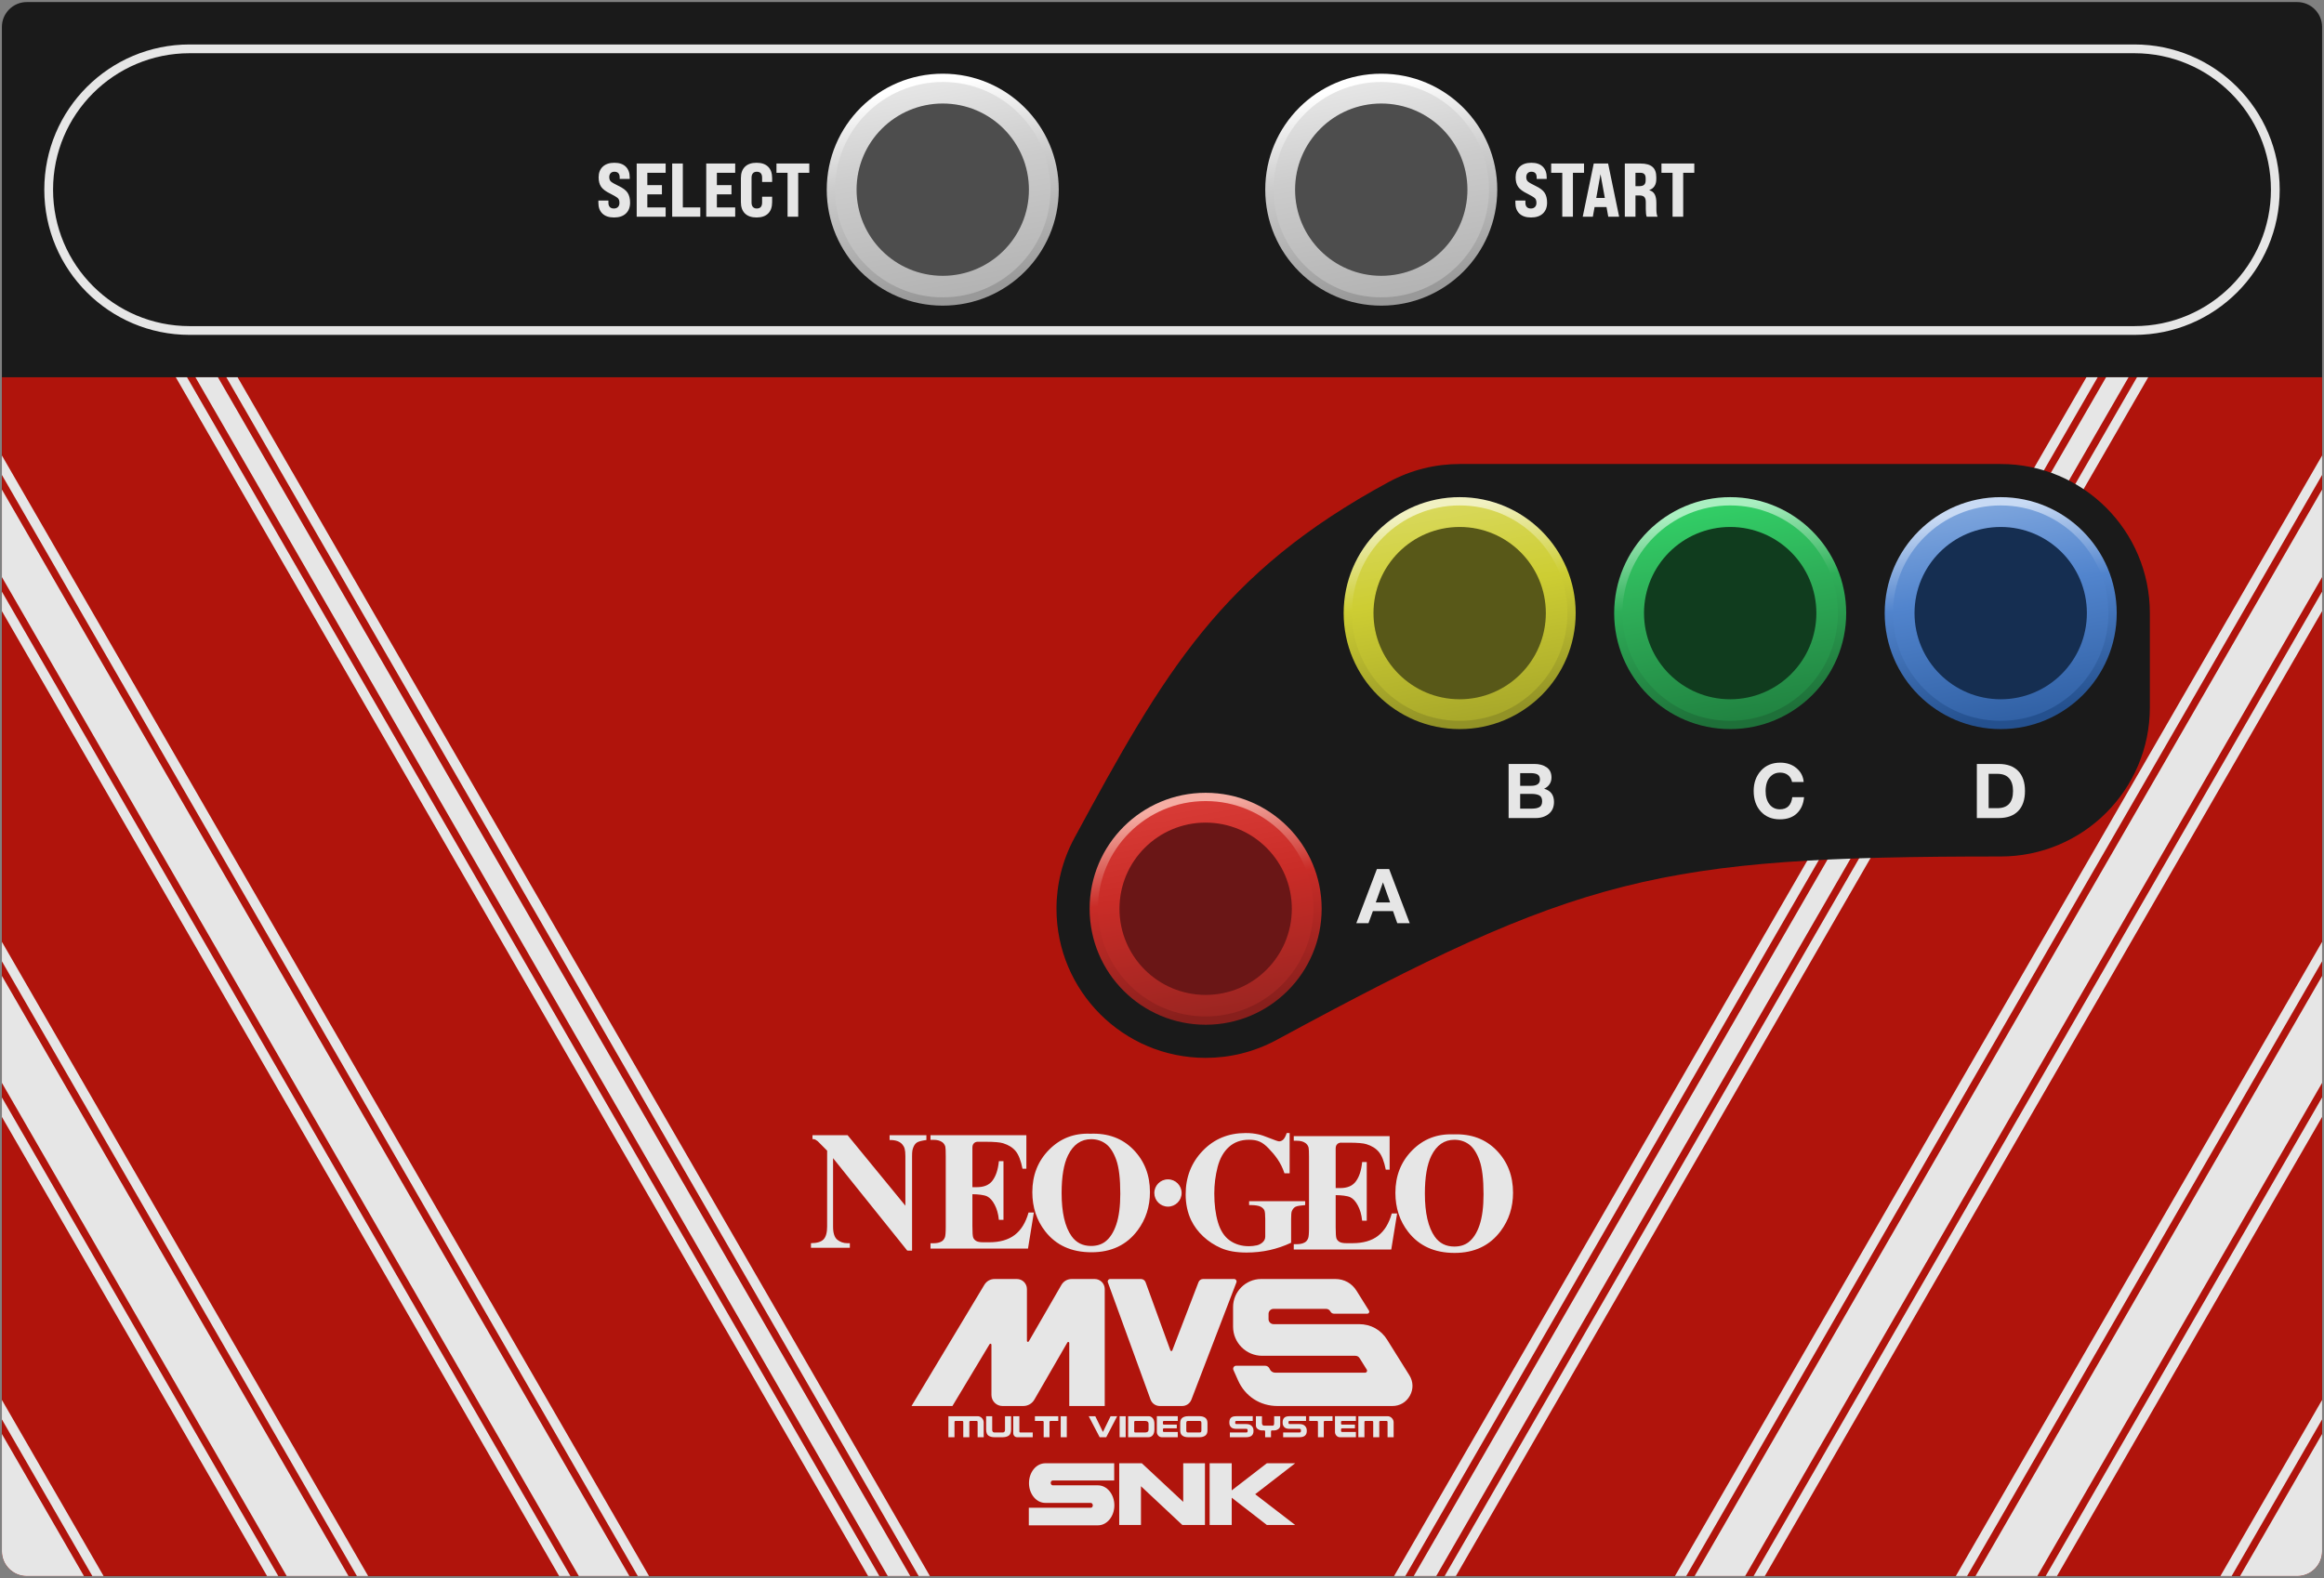 <?xml version="1.0" encoding="UTF-8"?>
<!DOCTYPE svg PUBLIC "-//W3C//DTD SVG 1.1//EN" "http://www.w3.org/Graphics/SVG/1.1/DTD/svg11.dtd">
<!-- Creator: CorelDRAW -->
<svg xmlns="http://www.w3.org/2000/svg" xml:space="preserve" width="1060px" height="720px" version="1.1" style="shape-rendering:geometricPrecision; text-rendering:geometricPrecision; image-rendering:optimizeQuality; fill-rule:evenodd; clip-rule:evenodd"
viewBox="0 0 1060 720"
 xmlns:xlink="http://www.w3.org/1999/xlink"
 xmlns:xodm="http://www.corel.com/coreldraw/odm/2003">
 <rect x="0" y="0" width="1060" height="720" fill="#808080" stroke="none"/>
 <defs>
  <style type="text/css">
   <![CDATA[
    .str0 {stroke:#E6E6E6;stroke-width:4;stroke-miterlimit:22.926}
    .fil2 {fill:none}
    .fil0 {fill:#1A1A1A}
    .fil6 {fill:#4D4D4D}
    .fil1 {fill:#B0140C}
    .fil3 {fill:#E6E6E6}
    .fil9 {fill:#6A1616}
    .fil12 {fill:#585818}
    .fil15 {fill:#103C1E}
    .fil18 {fill:#152E51}
    .fil4 {fill:url(#id0)}
    .fil7 {fill:url(#id1)}
    .fil10 {fill:url(#id2)}
    .fil13 {fill:url(#id3)}
    .fil16 {fill:url(#id4)}
    .fil5 {fill:url(#id5)}
    .fil8 {fill:url(#id6)}
    .fil11 {fill:url(#id7)}
    .fil14 {fill:url(#id8)}
    .fil17 {fill:url(#id9)}
   ]]>
  </style>
  <linearGradient id="id0" gradientUnits="objectBoundingBox" x1="42.186%" y1="5.684%" x2="57.814%" y2="94.317%">
   <stop offset="0" style="stop-opacity:1; stop-color:white"/>
   <stop offset="0.4" style="stop-opacity:1; stop-color:#CCCCCC"/>
   <stop offset="1" style="stop-opacity:1; stop-color:#999999"/>
  </linearGradient>
  <linearGradient id="id1" gradientUnits="userSpaceOnUse" x1="541.638" y1="367.719" x2="558.178" y2="461.515">
   <stop offset="0" style="stop-opacity:1; stop-color:#F5ADA3"/>
   <stop offset="0.4" style="stop-opacity:1; stop-color:#C92C27"/>
   <stop offset="1" style="stop-opacity:1; stop-color:#881F1C"/>
  </linearGradient>
  <linearGradient id="id2" gradientUnits="userSpaceOnUse" x1="657.499" y1="232.834" x2="674.038" y2="326.63">
   <stop offset="0" style="stop-opacity:1; stop-color:#F1F1C1"/>
   <stop offset="0.4" style="stop-opacity:1; stop-color:#CDCD33"/>
   <stop offset="1" style="stop-opacity:1; stop-color:#929226"/>
  </linearGradient>
  <linearGradient id="id3" gradientUnits="userSpaceOnUse" x1="780.886" y1="232.833" x2="797.426" y2="326.63">
   <stop offset="0" style="stop-opacity:1; stop-color:#A9EFC0"/>
   <stop offset="0.4" style="stop-opacity:1; stop-color:#2EAE58"/>
   <stop offset="1" style="stop-opacity:1; stop-color:#1E7039"/>
  </linearGradient>
  <linearGradient id="id4" gradientUnits="userSpaceOnUse" x1="904.273" y1="232.834" x2="920.812" y2="326.63">
   <stop offset="0" style="stop-opacity:1; stop-color:#C8DAF4"/>
   <stop offset="0.4" style="stop-opacity:1; stop-color:#5184CD"/>
   <stop offset="1" style="stop-opacity:1; stop-color:#24508E"/>
  </linearGradient>
  <linearGradient id="id5" gradientUnits="objectBoundingBox" x1="41.318%" y1="0.759%" x2="58.683%" y2="99.24%">
   <stop offset="0" style="stop-opacity:1; stop-color:#E6E6E6"/>
   <stop offset="0.4" style="stop-opacity:1; stop-color:#CCCCCC"/>
   <stop offset="1" style="stop-opacity:1; stop-color:#B3B3B3"/>
  </linearGradient>
  <linearGradient id="id6" gradientUnits="userSpaceOnUse" x1="541.376" y1="366.229" x2="558.439" y2="463.004">
   <stop offset="0" style="stop-opacity:1; stop-color:#D83B36"/>
   <stop offset="0.4" style="stop-opacity:1; stop-color:#C92C27"/>
   <stop offset="1" style="stop-opacity:1; stop-color:#9B2521"/>
  </linearGradient>
  <linearGradient id="id7" gradientUnits="userSpaceOnUse" x1="657.236" y1="231.344" x2="674.3" y2="328.119">
   <stop offset="0" style="stop-opacity:1; stop-color:#D8D85A"/>
   <stop offset="0.4" style="stop-opacity:1; stop-color:#CDCD33"/>
   <stop offset="1" style="stop-opacity:1; stop-color:#A8A82A"/>
  </linearGradient>
  <linearGradient id="id8" gradientUnits="userSpaceOnUse" x1="780.624" y1="231.344" x2="797.687" y2="328.119">
   <stop offset="0" style="stop-opacity:1; stop-color:#32CE66"/>
   <stop offset="0.4" style="stop-opacity:1; stop-color:#2EAE58"/>
   <stop offset="1" style="stop-opacity:1; stop-color:#218341"/>
  </linearGradient>
  <linearGradient id="id9" gradientUnits="userSpaceOnUse" x1="904.011" y1="231.344" x2="921.074" y2="328.119">
   <stop offset="0" style="stop-opacity:1; stop-color:#7DA5DD"/>
   <stop offset="0.4" style="stop-opacity:1; stop-color:#5184CD"/>
   <stop offset="1" style="stop-opacity:1; stop-color:#3161A5"/>
  </linearGradient>
 </defs>
 <g id="Слой_x0020_1">
  <g id="print">
   <path class="fil0" d="M12.204 0.945c345.197,0 690.395,0 1035.592,0 6.244,0 11.338,5.093 11.338,11.338l0 695.433c0,6.245 -5.094,11.339 -11.338,11.339 -345.197,0 -690.395,0 -1035.592,0 -6.244,0 -11.338,-5.094 -11.338,-11.339l0 -695.433c0,-6.245 5.094,-11.338 11.338,-11.338z"/>
   <path class="fil1" d="M1059.134 172.126l0 535.59c0,6.245 -5.094,11.339 -11.338,11.339 -345.197,0 -690.395,0 -1035.592,0 -6.244,0 -11.338,-5.094 -11.338,-11.339l0 -535.59 1058.268 0z"/>
   <path class="fil2 str0" d="M86.457 150.786l887.086 0c35.484,-0.007 64.252,-28.767 64.252,-64.251 0,-35.485 -28.768,-64.244 -64.252,-64.252l-887.086 0c-35.484,0.008 -64.252,28.767 -64.252,64.252 0,35.484 28.768,64.244 64.252,64.251z"/>
   <path class="fil3" d="M280.072 99.223c-2.288,0 -4.05,-0.589 -5.287,-1.768 -1.236,-1.179 -1.854,-2.808 -1.854,-4.888l0 -1.075 4.576 0 0 1.075c0,0.809 0.214,1.439 0.641,1.889 0.428,0.451 1.046,0.676 1.855,0.676 0.762,0 1.375,-0.225 1.837,-0.676 0.462,-0.45 0.693,-1.08 0.693,-1.889 0,-1.017 -0.254,-1.745 -0.762,-2.184 -0.509,-0.462 -1.63,-1.132 -3.363,-2.011 -2.034,-0.97 -3.443,-2.022 -4.229,-3.154 -0.763,-1.133 -1.144,-2.577 -1.144,-4.334 0,-2.034 0.63,-3.646 1.889,-4.836 1.26,-1.19 3.022,-1.785 5.287,-1.785 2.265,0 3.998,0.589 5.2,1.768 1.202,1.179 1.803,2.819 1.803,4.923l0 0.693 -4.577 0 0 -0.659c0,-1.756 -0.797,-2.634 -2.392,-2.634 -0.739,0 -1.317,0.219 -1.733,0.658 -0.416,0.439 -0.624,1.04 -0.624,1.803 0,0.901 0.266,1.583 0.797,2.045 0.532,0.462 1.665,1.11 3.398,1.942 2.057,0.97 3.455,2.033 4.194,3.189 0.74,1.156 1.11,2.646 1.11,4.472 0,2.103 -0.642,3.756 -1.924,4.957 -1.283,1.202 -3.08,1.803 -5.391,1.803zm23.539 -0.347l-13.208 0 0 -24.266 13.208 0 0 4.229 -8.355 0 0 5.616 6.656 0 0 4.229 -6.656 0 0 5.963 8.355 0 0 4.229zm15.808 0l-12.827 0 0 -24.266 4.853 0 0 20.037 7.974 0 0 4.229zm15.911 0l-13.208 0 0 -24.266 13.208 0 0 4.229 -8.354 0 0 5.616 6.656 0 0 4.229 -6.656 0 0 5.963 8.354 0 0 4.229zm2.6 -6.656l0 -10.954c0,-2.242 0.618,-3.97 1.855,-5.183 1.236,-1.213 2.999,-1.82 5.286,-1.82 2.289,0 4.045,0.601 5.27,1.803 1.225,1.202 1.837,2.935 1.837,5.2l0 1.768 -4.576 0 0 -1.942c0,-1.825 -0.809,-2.738 -2.426,-2.738 -0.763,0 -1.352,0.236 -1.768,0.71 -0.416,0.474 -0.624,1.15 -0.624,2.028l0 11.302c0,0.878 0.208,1.554 0.624,2.028 0.416,0.473 1.005,0.71 1.768,0.71 1.617,0 2.426,-0.912 2.426,-2.738l0 -2.635 4.576 0 0 2.461c0,2.265 -0.612,3.999 -1.837,5.2 -1.225,1.202 -2.981,1.803 -5.27,1.803 -2.287,0 -4.05,-0.607 -5.286,-1.82 -1.237,-1.213 -1.855,-2.941 -1.855,-5.183zm26.139 6.656l-4.853 0 0 -20.037 -5.062 0 0 -4.229 14.976 0 0 4.229 -5.061 0 0 20.037z"/>
   <path class="fil3" d="M698.323 99.223c-2.288,0 -4.05,-0.589 -5.287,-1.768 -1.236,-1.179 -1.854,-2.808 -1.854,-4.888l0 -1.075 4.576 0 0 1.075c0,0.809 0.214,1.439 0.641,1.889 0.428,0.451 1.046,0.676 1.855,0.676 0.762,0 1.375,-0.225 1.837,-0.676 0.463,-0.45 0.693,-1.08 0.693,-1.889 0,-1.017 -0.254,-1.745 -0.762,-2.184 -0.509,-0.462 -1.63,-1.132 -3.363,-2.011 -2.034,-0.97 -3.443,-2.022 -4.229,-3.154 -0.763,-1.133 -1.144,-2.577 -1.144,-4.334 0,-2.034 0.63,-3.646 1.889,-4.836 1.26,-1.19 3.022,-1.785 5.287,-1.785 2.265,0 3.998,0.589 5.2,1.768 1.202,1.179 1.803,2.819 1.803,4.923l0 0.693 -4.577 0 0 -0.659c0,-1.756 -0.797,-2.634 -2.392,-2.634 -0.739,0 -1.317,0.219 -1.733,0.658 -0.416,0.439 -0.624,1.04 -0.624,1.803 0,0.901 0.266,1.583 0.798,2.045 0.531,0.462 1.664,1.11 3.397,1.942 2.057,0.97 3.455,2.033 4.194,3.189 0.74,1.156 1.11,2.646 1.11,4.472 0,2.103 -0.642,3.756 -1.924,4.957 -1.283,1.202 -3.08,1.803 -5.391,1.803zm19.102 -0.347l-4.854 0 0 -20.037 -5.061 0 0 -4.229 14.976 0 0 4.229 -5.061 0 0 20.037zm21.077 0l-4.957 0 -0.798 -4.403 -5.442 0 -0.798 4.403 -4.61 0 5.026 -24.266 6.552 0 5.027 24.266zm-8.493 -19.413l-1.942 10.851 3.918 0 -1.976 -10.851zm15.947 19.413l-4.854 0 0 -24.266 7.176 0c2.427,0 4.229,0.502 5.408,1.508 1.179,1.005 1.768,2.559 1.768,4.662l0 0.936c0,2.543 -1.052,4.207 -3.155,4.992l0 0.104c1.11,0.301 1.919,0.919 2.427,1.855 0.509,0.936 0.763,2.271 0.763,4.004l0 2.843c0,1.479 0.185,2.6 0.554,3.362l-4.957 0c-0.277,-0.647 -0.416,-1.779 -0.416,-3.397l0 -3.155c0,-1.155 -0.225,-1.97 -0.676,-2.444 -0.451,-0.473 -1.242,-0.71 -2.375,-0.71l-1.663 0 0 9.706zm0 -20.037l0 6.101 1.768 0c0.993,0 1.721,-0.214 2.183,-0.641 0.463,-0.427 0.694,-1.115 0.694,-2.063l0 -0.936c0,-1.641 -0.786,-2.461 -2.358,-2.461l-2.287 0zm21.77 20.037l-4.853 0 0 -20.037 -5.061 0 0 -4.229 14.976 0 0 4.229 -5.062 0 0 20.037z"/>
   <path class="fil3" d="M956.756 172.126l-315.769 546.929 -5.124 0 315.769 -546.929 5.124 0zm14.092 0l-315.769 546.929 -10.249 0 315.77 -546.929 10.248 0zm8.967 0l-315.769 546.929 -5.124 0 315.769 -546.929 5.124 0zm79.319 35.691l0 8.876 -290.039 502.362 -5.124 0 295.163 -511.238zm0 15.532l0 39.938 -263.137 455.768 -23.059 0 286.196 -495.706zm0 46.594l0 8.876 -254.17 440.236 -5.124 0 259.294 -449.112zm0 159.765l0 8.876 -161.93 280.471 -5.124 0 167.054 -289.347zm0 15.532l0 48.811 -129.906 225.004 -28.181 0 158.087 -273.815zm0 55.468l0 8.875 -120.938 209.472 -5.125 0 126.063 -218.347zm0 138.008l0 8.875 -41.259 71.464 -5.124 0 46.383 -80.339zm0 15.532l0 53.468c0,6.245 -5.094,11.339 -11.338,11.339l-26.078 0 37.416 -64.807zm-634.997 64.807l-5.124 0 -315.769 -546.929 5.124 0 315.769 546.929zm-8.967 0l-10.249 0 -315.769 -546.929 10.248 0 315.77 546.929zm-14.092 0l-5.124 0 -315.769 -546.929 5.124 0 315.769 546.929zm-105.049 0l-5.124 0 -290.039 -502.362 0 -8.876 295.163 511.238zm-8.967 0l-23.059 0 -263.137 -455.768 0 -39.938 286.196 495.706zm-26.902 0l-5.124 0 -254.17 -440.236 0 -8.876 259.294 449.112zm-92.24 0l-5.124 0 -161.93 -280.471 0 -8.876 167.054 289.347zm-8.967 0l-28.181 0 -129.906 -225.004 0 -48.811 158.087 273.815zm-32.024 0l-5.125 0 -120.938 -209.472 0 -8.875 126.063 218.347zm-79.68 0l-5.124 0 -41.259 -71.464 0 -8.875 46.383 80.339zm-8.967 0l-26.078 0c-6.244,0 -11.338,-5.094 -11.338,-11.339l0 -53.468 37.416 64.807z"/>
   <path class="fil0" d="M549.907 482.648c-37.571,-0.007 -68.024,-30.459 -68.032,-68.031 -0.002,-10.961 2.635,-22.082 8.221,-32.397 40.933,-75.583 66.755,-120.859 143.275,-162.298 10.315,-5.587 21.436,-8.221 32.397,-8.221l246.774 0c37.572,0 68.031,30.458 68.031,68.031 0,14.618 0.001,28.382 0.001,43 0,37.572 -30.461,68.031 -68.033,68.031 -156.968,0 -192.21,8.927 -330.236,83.676 -10.316,5.587 -21.437,8.211 -32.398,8.209z"/>
   <path class="fil3" d="M633.601 396.492l-5.582 0 -9.394 24.717 5.547 0 2.01 -5.512 9.187 0 1.941 5.512 5.685 0 -9.394 -24.717zm0.451 15.253l-6.553 0 3.294 -9.186 3.259 9.186z"/>
   <path class="fil3" d="M688.095 348.545l0 24.683 12.341 0c2.427,0 4.426,-0.642 5.997,-1.924 1.572,-1.283 2.358,-3.091 2.358,-5.426 0,-3.166 -1.502,-5.176 -4.507,-6.032 1.04,-0.462 1.861,-1.138 2.462,-2.027 0.6,-0.89 0.901,-1.913 0.901,-3.069 0,-2.079 -0.734,-3.634 -2.202,-4.662 -1.467,-1.029 -3.357,-1.543 -5.668,-1.543l-11.682 0zm5.269 4.195l4.923 0c1.248,0 2.242,0.202 2.981,0.606 0.74,0.405 1.11,1.173 1.11,2.306 0,1.918 -1.364,2.877 -4.091,2.877l-4.923 0 0 -5.789zm0 9.464l5.165 0c1.503,0 2.687,0.225 3.554,0.676 0.866,0.45 1.3,1.346 1.3,2.686 0,1.318 -0.411,2.208 -1.231,2.67 -0.82,0.462 -1.936,0.693 -3.345,0.693l-5.443 0 0 -6.725z"/>
   <path class="fil3" d="M822.852 363.694l-5.373 0c-0.462,3.698 -2.346,5.547 -5.651,5.547 -1.987,0 -3.57,-0.757 -4.749,-2.271 -1.179,-1.513 -1.768,-3.541 -1.768,-6.084 0,-1.455 0.208,-2.796 0.624,-4.021 0.416,-1.225 1.138,-2.259 2.167,-3.103 1.028,-0.843 2.293,-1.265 3.796,-1.265 1.456,0 2.663,0.376 3.622,1.127 0.959,0.751 1.578,1.808 1.855,3.172l5.304 0c-0.208,-2.566 -1.306,-4.68 -3.293,-6.344 -1.988,-1.664 -4.449,-2.496 -7.384,-2.496 -3.675,0 -6.616,1.225 -8.823,3.674 -2.207,2.45 -3.311,5.524 -3.311,9.222 0,3.905 1.093,7.043 3.276,9.412 2.185,2.368 5.068,3.553 8.65,3.553 3.305,0 5.905,-0.913 7.8,-2.739 1.895,-1.825 2.981,-4.287 3.258,-7.384z"/>
   <path class="fil3" d="M901.663 373.228l9.984 0c3.837,0 6.789,-1.063 8.857,-3.189 2.069,-2.127 3.103,-5.178 3.103,-9.153 0,-3.974 -1.034,-7.025 -3.103,-9.152 -2.068,-2.126 -5.02,-3.189 -8.857,-3.189l-9.984 0 0 24.683zm5.373 -4.507l0 -15.669 3.953 0c2.403,0 4.2,0.676 5.39,2.028 1.191,1.352 1.785,3.287 1.785,5.806 0,5.223 -2.392,7.835 -7.175,7.835l-3.953 0z"/>
   <g>
    <path class="fil3" d="M569.735 549.826l1.267 0c1.183,0 3.209,0.243 4.042,0.732 0.835,0.486 1.384,1.03 1.649,1.632 0.267,0.604 0.401,1.932 0.401,3.985l0 8.057c0,2.432 -2.569,3.671 -3.808,3.939 -1.242,0.269 -2.45,0.403 -3.628,0.403 -3.392,0 -6.32,-0.882 -8.789,-2.648 -2.466,-1.768 -4.253,-4.53 -5.362,-8.297 -1.106,-3.762 -1.657,-8.136 -1.657,-13.131 0,-4.121 0.505,-8.14 1.517,-12.056 1.013,-3.917 2.737,-6.969 5.17,-9.159 2.434,-2.188 5.484,-3.283 9.147,-3.283 3.834,0 6.076,0.97 8.898,3.903 2.885,2.997 5.653,6.403 7.269,11.403l2.36 0 0 -18.358 -1.342 0c-0.484,1.47 -1.013,2.468 -1.591,2.996 -0.58,0.529 -1.207,0.792 -1.881,0.792 -0.434,0 -1.841,-0.478 -4.214,-1.434 -2.374,-0.956 -4.092,-1.537 -5.152,-1.742 -1.953,-0.407 -3.47,-0.613 -5.902,-0.613 -7.857,0 -14.381,2.7 -19.565,8.101 -5.183,5.405 -7.774,12.021 -7.774,19.852 0,4.377 0.842,8.332 2.53,11.864 1.326,2.738 3.165,5.2 5.514,7.391 2.351,2.188 5.065,3.956 8.136,5.301 3.074,1.341 6.938,2.013 11.59,2.013 3.641,0 7.152,-0.376 10.54,-1.128 3.389,-0.754 6.647,-1.871 9.787,-3.35l0 -10.827c0,-1.898 0.107,-3.091 0.323,-3.578 0.385,-0.924 0.932,-1.582 1.643,-1.982 0.709,-0.399 2.646,-0.659 4.451,-0.789l0 -1.773 -25.579 0 0 1.773 0.01 0.011zm58.798 14.024c-2.915,2.233 -6.794,3.348 -11.633,3.348l-2.759 0c-1.477,0 -2.545,-0.202 -3.208,-0.608 -0.661,-0.407 -1.115,-0.927 -1.356,-1.562 -0.242,-0.634 -0.364,-2.372 -0.364,-5.213l0 -14.543c2.486,0 5.397,0.323 6.703,0.974 1.304,0.647 2.451,1.912 3.435,3.793 0.989,1.882 1.635,3.959 1.942,6.908l2.098 0 0 -26.763 -2.098 0c-0.41,4.021 -1.356,6.72 -2.843,8.78 -1.485,2.061 -3.881,3.09 -7.183,3.09l-2.054 0.001 0 -17.953c-0.017,-3.12 2.764,-2.759 2.764,-2.759l3.251 0c3.93,0 6.607,0.23 8.035,0.688 2.449,0.761 4.343,1.956 5.684,3.58 1.341,1.628 2.378,4.306 3.119,8.04l1.759 0 0 -15.287 -43.729 0 0 2.094 1.379 0c1.68,0 3.006,0.355 3.971,1.065 0.689,0.482 1.161,1.17 1.414,2.057 0.128,0.531 0.192,1.967 0.192,4.302l0 32.343c0,2.588 -0.139,4.187 -0.42,4.799 -0.357,0.862 -0.867,1.472 -1.528,1.827 -0.918,0.534 -2.127,0.8 -3.628,0.8l-1.38 0 0 2.432 44.47 0 2.671 -16.445 -2.44 0c-1.274,4.577 -3.369,7.983 -6.285,10.213l0.021 -0.001zm0 0l0 0 0 0zm34.409 -46.298c-7.453,-0.308 -13.733,2.122 -18.833,7.291 -5.109,5.166 -7.657,11.625 -7.657,19.368 0,6.899 1.961,12.862 5.888,17.888 4.966,6.358 11.996,9.542 21.09,9.542 9.064,0 16.084,-3.334 21.054,-10.004 3.75,-5.022 5.627,-10.845 5.627,-17.465 0,-7.744 -2.516,-14.194 -7.543,-19.351 -5.031,-5.157 -11.568,-7.578 -19.617,-7.269l-0.009 0zm11.894 41.394c-1.215,3.601 -2.918,6.223 -5.104,7.861 -1.713,1.283 -3.851,1.923 -6.411,1.923 -3.801,0 -6.756,-1.487 -8.872,-4.46 -3.03,-4.255 -4.547,-10.827 -4.547,-19.726 0,-7.486 0.98,-13.226 2.943,-17.225 2.409,-4.869 5.924,-7.304 10.545,-7.304 2.509,0 4.726,0.706 6.651,2.116 1.925,1.409 3.508,3.826 4.751,7.247 1.242,3.424 1.864,8.58 1.864,15.479 0,5.793 -0.609,10.492 -1.827,14.094l0.007 -0.005zm0 0l0 0 0 0zm-177.01 12.395c9.063,0 16.084,-3.335 21.054,-10.005 3.75,-5.026 5.627,-10.844 5.627,-17.464 0,-7.744 -2.517,-14.194 -7.544,-19.352 -5.03,-5.156 -11.568,-7.578 -19.617,-7.268 -7.452,-0.308 -13.733,2.121 -18.833,7.29 -5.109,5.166 -7.657,11.625 -7.657,19.369 0,6.898 1.962,12.861 5.889,17.887 4.965,6.359 11.995,9.542 21.089,9.542l-0.008 0.001zm-10.663 -44.294c2.409,-4.869 5.924,-7.304 10.545,-7.304 2.509,0 4.726,0.705 6.651,2.115 1.925,1.41 3.508,3.827 4.752,7.247 1.241,3.424 1.863,8.58 1.863,15.475 0,5.792 -0.608,10.492 -1.827,14.094 -1.216,3.602 -2.918,6.224 -5.104,7.866 -1.714,1.282 -3.851,1.922 -6.412,1.922 -3.801,0 -6.755,-1.487 -8.872,-4.46 -3.029,-4.254 -4.547,-10.827 -4.547,-19.725 0,-7.487 0.981,-13.227 2.944,-17.226l0.007 -0.004zm0 0l0 0 0 0zm-15.601 26.176l-2.441 0c-1.273,4.577 -3.37,7.983 -6.286,10.213 -2.915,2.233 -6.794,3.348 -11.628,3.348l-2.759 0c-1.477,0 -2.544,-0.203 -3.208,-0.608 -0.662,-0.407 -1.115,-0.927 -1.357,-1.562 -0.241,-0.635 -0.363,-2.372 -0.363,-5.213l0 -14.543c2.484,0 5.396,0.323 6.703,0.974 1.305,0.646 2.451,1.912 3.436,3.794 0.987,1.881 1.634,3.958 1.942,6.907l2.097 0 0 -26.764 -2.097 0c-0.411,4.02 -1.359,6.721 -2.845,8.781 -1.482,2.061 -3.879,3.09 -7.182,3.09l-2.056 0 0 -17.953c-0.017,-3.12 2.767,-2.759 2.767,-2.759l3.247 0c3.932,0 6.612,0.23 8.041,0.688 2.45,0.761 4.344,1.956 5.684,3.58 1.339,1.627 2.379,4.307 3.119,8.04l1.758 0 0 -15.3 -43.729 0 0 2.108 1.378 0c1.681,0 3.005,0.355 3.973,1.064 0.687,0.482 1.158,1.169 1.412,2.057 0.128,0.532 0.193,1.966 0.193,4.302l0 32.342c0,2.588 -0.14,4.188 -0.421,4.796 -0.356,0.861 -0.867,1.472 -1.526,1.827 -0.918,0.534 -2.127,0.799 -3.631,0.799l-1.378 0 0 2.434 44.469 0 2.674 -16.446 0.014 0.004zm-83.93 13.98l-1.18 0c-1.694,0 -3.198,-0.519 -4.513,-1.559 -1.312,-1.04 -1.97,-3.043 -1.97,-6.01l0 -31.237 33.838 42.182 2.194 0.003 0 -43.023c0,-2.446 0.203,-3.156 0.607,-4.162 0.403,-1.007 0.968,-1.733 1.689,-2.179 0.721,-0.446 2.137,-0.809 4.241,-1.089l0 -2.189 -16.786 0 0 2.189c2.768,-0.051 4.743,0.662 5.915,2.14 0.858,1.096 1.286,2.181 1.286,5.292l0 22.53 -26.342 -32.151 -16.028 0 0 1.737c1.524,0.051 1.578,0.561 2.389,0.992l4.294 4.32 -0.006 34.643c0,2.739 -0.541,4.678 -1.622,5.819 -1.081,1.141 -2.998,1.724 -5.749,1.75l0 2.094 17.736 0 0 -2.094 0.007 0.002zm151.315 -22.909c0,3.437 -2.787,6.222 -6.223,6.222 -3.438,0 -6.223,-2.787 -6.223,-6.222 0,-3.438 2.787,-6.223 6.223,-6.223 3.438,0 6.223,2.787 6.223,6.223z"/>
   </g>
   <path class="fil3" d="M432.573 655.721l0 -9.587 13.325 0c0.741,0 1.39,0.279 1.944,0.838 0.556,0.56 0.833,1.238 0.833,2.038l0 6.711 -2.773 0 0 -6.951c0,-0.131 -0.045,-0.243 -0.132,-0.338 -0.088,-0.094 -0.192,-0.14 -0.313,-0.14l-2.884 0c-0.13,0 -0.237,0.046 -0.32,0.14 -0.082,0.095 -0.125,0.207 -0.125,0.338l0 6.951 -2.773 0 0 -6.951c0,-0.131 -0.045,-0.243 -0.132,-0.338 -0.088,-0.094 -0.192,-0.14 -0.313,-0.14l-3.116 0c-0.131,0 -0.237,0.046 -0.32,0.14 -0.083,0.095 -0.126,0.207 -0.126,0.338l0 6.951 -2.775 0zm28.596 -9.587l0 5.992c0,1.437 -0.36,2.396 -1.082,2.877 -0.723,0.478 -1.623,0.718 -2.702,0.718l-3.832 0c-1.072,0 -1.97,-0.24 -2.692,-0.718 -0.722,-0.481 -1.082,-1.44 -1.082,-2.877l0 -5.992 2.775 0 0 6.228c0,0.399 0.093,0.698 0.277,0.897 0.185,0.2 0.426,0.299 0.722,0.299l3.832 0c0.298,0 0.542,-0.099 0.729,-0.299 0.187,-0.199 0.279,-0.498 0.279,-0.897l0 -6.228 2.776 0zm2.763 9.587c-0.518,0 -0.942,-0.179 -1.276,-0.539 -0.334,-0.361 -0.5,-0.818 -0.5,-1.378l0 -7.67 2.785 0 0 6.946c0,0.159 0.038,0.279 0.112,0.358 0.073,0.079 0.184,0.12 0.331,0.12l5.652 0 0 2.163 -7.104 0zm12.098 0l0 -6.946c0,-0.128 -0.045,-0.241 -0.132,-0.335 -0.088,-0.095 -0.192,-0.143 -0.31,-0.143l-3.55 0 0 -2.163 10.646 0 0 2.163 -3.552 0c-0.13,0 -0.237,0.048 -0.319,0.143 -0.083,0.094 -0.126,0.207 -0.126,0.335l0 6.946 -2.657 0zm7.774 0l0 -9.587 2.771 0 0 9.587 -2.771 0zm17.767 0l-5.001 -9.587 2.998 0 3.495 7.194 3.495 -7.194 2.998 0 -4.987 9.587 -2.998 0zm9.096 0l0 -9.587 2.77 0 0 9.587 -2.77 0zm11.653 -2.163c0.442,0 0.812,-0.099 1.108,-0.299 0.296,-0.199 0.445,-0.578 0.445,-1.135l0 -2.393c0,-0.558 -0.149,-0.936 -0.445,-1.135 -0.296,-0.2 -0.666,-0.299 -1.108,-0.299l-4.552 0c-0.13,0 -0.237,0.048 -0.319,0.143 -0.083,0.094 -0.126,0.204 -0.126,0.335l0 4.305c0,0.138 0.043,0.253 0.126,0.343 0.082,0.089 0.189,0.135 0.319,0.135l4.552 0zm-7.767 2.163l0 -9.587 9.327 0c0.739,0 1.369,0.299 1.887,0.9 0.519,0.598 0.777,1.495 0.777,2.694l0 2.398c0,1.197 -0.258,2.097 -0.777,2.695 -0.518,0.601 -1.148,0.9 -1.887,0.9l-9.327 0zm15.313 0c-0.592,0 -1.108,-0.24 -1.551,-0.718 -0.442,-0.481 -0.665,-1.041 -0.665,-1.68l0 -7.189 9.541 0 0 2.163 -6.325 0c-0.131,0 -0.237,0.046 -0.32,0.14 -0.083,0.095 -0.126,0.207 -0.126,0.338l0 0.716c0,0.14 0.043,0.253 0.126,0.342 0.083,0.09 0.189,0.136 0.32,0.136l5.882 0 0 1.702 -5.882 0c-0.131,0 -0.237,0.049 -0.32,0.144 -0.083,0.094 -0.126,0.207 -0.126,0.34l0 0.69c0,0.141 0.043,0.258 0.126,0.348 0.083,0.089 0.189,0.135 0.32,0.135l6.325 0 0 2.393 -7.325 0zm17.322 -2.163c0.298,0 0.502,-0.079 0.613,-0.24 0.112,-0.159 0.166,-0.396 0.166,-0.716l0 -3.349c0,-0.32 -0.054,-0.557 -0.166,-0.716 -0.111,-0.161 -0.315,-0.24 -0.613,-0.24l-5.333 0c-0.298,0 -0.502,0.079 -0.613,0.24 -0.111,0.159 -0.166,0.396 -0.166,0.716l0 3.349c0,0.32 0.055,0.557 0.166,0.716 0.111,0.161 0.315,0.24 0.613,0.24l5.333 0zm-5.33 2.163c-1.035,0 -1.888,-0.24 -2.553,-0.718 -0.665,-0.481 -0.999,-1.279 -0.999,-2.398l0 -3.355c0,-1.119 0.334,-1.917 0.999,-2.398 0.665,-0.478 1.518,-0.718 2.553,-0.718l5.328 0c0.999,0 1.839,0.24 2.524,0.718 0.684,0.481 1.028,1.279 1.028,2.398l0 3.355c0,1.119 -0.344,1.917 -1.028,2.398 -0.685,0.478 -1.525,0.718 -2.524,0.718l-5.328 0zm19.097 0l0 -2.163 7.433 0c0.258,0 0.434,-0.058 0.526,-0.179 0.092,-0.12 0.14,-0.299 0.14,-0.536l0 -0.241c0,-0.237 -0.048,-0.417 -0.14,-0.537 -0.092,-0.12 -0.268,-0.179 -0.526,-0.179l-4.551 0c-1.11,0 -1.906,-0.26 -2.387,-0.782 -0.481,-0.522 -0.722,-1.14 -0.722,-1.859l0 -0.478c0,-0.798 0.241,-1.437 0.722,-1.915 0.481,-0.478 1.277,-0.718 2.387,-0.718l7.547 0 0 2.155 -7.431 0c-0.203,0 -0.345,0.046 -0.428,0.141 -0.083,0.094 -0.126,0.207 -0.126,0.337l0 0.478c0,0.141 0.043,0.254 0.126,0.343 0.083,0.089 0.225,0.135 0.428,0.135l4.442 0c1.109,0 1.942,0.282 2.496,0.841 0.557,0.56 0.834,1.243 0.834,2.043l0 0.361c0,0.877 -0.277,1.557 -0.834,2.035 -0.556,0.478 -1.392,0.718 -2.505,0.718l-7.431 0zm16.091 0l0 -2.636c0,-0.127 -0.038,-0.24 -0.111,-0.335 -0.074,-0.094 -0.185,-0.143 -0.335,-0.143l-1.11 0c-0.592,0 -1.184,-0.199 -1.776,-0.598 -0.592,-0.402 -0.888,-0.961 -0.888,-1.68l0 -4.195 2.771 0 0 3.114c0,0.399 0.092,0.698 0.277,0.897 0.184,0.2 0.417,0.3 0.696,0.3l3.888 0c0.277,0 0.462,-0.1 0.554,-0.3 0.093,-0.199 0.14,-0.498 0.14,-0.897l0 -3.114 2.77 0 0 4.195c0,0.719 -0.296,1.278 -0.885,1.68 -0.59,0.399 -1.18,0.598 -1.771,0.598l-1.106 0c-0.147,0 -0.258,0.049 -0.332,0.143 -0.073,0.095 -0.111,0.208 -0.111,0.335l0 2.636 -2.671 0zm8.217 0l0 -2.163 7.433 0c0.258,0 0.433,-0.058 0.525,-0.179 0.093,-0.12 0.14,-0.299 0.14,-0.536l0 -0.241c0,-0.237 -0.047,-0.417 -0.14,-0.537 -0.092,-0.12 -0.267,-0.179 -0.525,-0.179l-4.551 0c-1.111,0 -1.907,-0.26 -2.387,-0.782 -0.481,-0.522 -0.723,-1.14 -0.723,-1.859l0 -0.478c0,-0.798 0.242,-1.437 0.723,-1.915 0.48,-0.478 1.276,-0.718 2.387,-0.718l7.546 0 0 2.155 -7.43 0c-0.204,0 -0.346,0.046 -0.429,0.141 -0.083,0.094 -0.125,0.207 -0.125,0.337l0 0.478c0,0.141 0.042,0.254 0.125,0.343 0.083,0.089 0.225,0.135 0.429,0.135l4.442 0c1.108,0 1.942,0.282 2.496,0.841 0.556,0.56 0.833,1.243 0.833,2.043l0 0.361c0,0.877 -0.277,1.557 -0.833,2.035 -0.557,0.478 -1.393,0.718 -2.506,0.718l-7.43 0zm15.863 0l0 -6.946c0,-0.128 -0.045,-0.241 -0.133,-0.335 -0.088,-0.095 -0.191,-0.143 -0.31,-0.143l-3.549 0 0 -2.163 10.646 0 0 2.163 -3.552 0c-0.13,0 -0.237,0.048 -0.32,0.143 -0.083,0.094 -0.125,0.207 -0.125,0.335l0 6.946 -2.657 0zm9.99 0c-0.592,0 -1.108,-0.24 -1.551,-0.718 -0.442,-0.481 -0.665,-1.041 -0.665,-1.68l0 -7.189 9.541 0 0 2.163 -6.325 0c-0.131,0 -0.237,0.046 -0.32,0.14 -0.083,0.095 -0.126,0.207 -0.126,0.338l0 0.716c0,0.14 0.043,0.253 0.126,0.342 0.083,0.09 0.189,0.136 0.32,0.136l5.882 0 0 1.702 -5.882 0c-0.131,0 -0.237,0.049 -0.32,0.144 -0.083,0.094 -0.126,0.207 -0.126,0.34l0 0.69c0,0.141 0.043,0.258 0.126,0.348 0.083,0.089 0.189,0.135 0.32,0.135l6.325 0 0 2.393 -7.325 0zm8.435 0l0 -9.587 13.325 0c0.741,0 1.389,0.279 1.944,0.838 0.556,0.56 0.833,1.238 0.833,2.038l0 6.711 -2.773 0 0 -6.951c0,-0.131 -0.045,-0.243 -0.132,-0.338 -0.088,-0.094 -0.192,-0.14 -0.313,-0.14l-2.884 0c-0.13,0 -0.237,0.046 -0.32,0.14 -0.083,0.095 -0.125,0.207 -0.125,0.338l0 6.951 -2.773 0 0 -6.951c0,-0.131 -0.045,-0.243 -0.133,-0.338 -0.087,-0.094 -0.192,-0.14 -0.312,-0.14l-3.116 0c-0.131,0 -0.237,0.046 -0.32,0.14 -0.083,0.095 -0.126,0.207 -0.126,0.338l0 6.951 -2.775 0zm-131.851 -14.237l16.183 0 0 -53.365c0,-2.524 -2.059,-4.583 -4.583,-4.583l-10.448 0c-2.02,0 -3.754,1.001 -4.763,2.75l-14.847 25.715c-0.105,0.182 -0.312,0.268 -0.515,0.213 -0.203,-0.054 -0.34,-0.232 -0.34,-0.442l0 -23.653c0,-2.524 -2.058,-4.583 -4.583,-4.583l-10.127 0c-1.986,0 -3.692,0.966 -4.715,2.667l-33.215 55.281 18.657 0 16.949 -28.209c0.108,-0.179 0.314,-0.261 0.515,-0.205 0.202,0.055 0.336,0.232 0.336,0.441l0 22.932c0,2.776 2.265,5.041 5.042,5.041l9.413 0c2.188,0 4.066,-1.084 5.16,-2.979l15.026 -26.026c0.105,-0.182 0.313,-0.268 0.515,-0.214 0.204,0.055 0.34,0.233 0.34,0.443l0 28.776zm55.72 -2.941l20.518 -53.45c0.139,-0.364 0.095,-0.739 -0.126,-1.06 -0.22,-0.321 -0.555,-0.497 -0.944,-0.497l-14.092 0c-0.968,0 -1.793,0.567 -2.14,1.471l-11.944 31.117c-0.07,0.182 -0.237,0.296 -0.432,0.294 -0.195,-0.002 -0.36,-0.118 -0.427,-0.302l-11.309 -31.072c-0.336,-0.922 -1.172,-1.508 -2.154,-1.508l-13.98 0c-0.386,0 -0.718,0.173 -0.939,0.489 -0.221,0.316 -0.27,0.687 -0.138,1.049l19.434 53.394c0.671,1.845 2.343,3.016 4.307,3.016 3.362,0 6.725,0 10.087,0 1.935,0 3.585,-1.134 4.279,-2.941zm35.736 -13.888l-0.085 -0.191c-0.377,-0.846 -1.168,-1.36 -2.094,-1.36l-13.147 0c-0.479,0 -0.891,0.224 -1.153,0.626 -0.261,0.402 -0.298,0.87 -0.103,1.308l2.117 4.754c3.238,7.272 10.044,11.692 18.004,11.692 17.453,0 34.905,0 52.358,0 3.422,0 6.358,-1.729 8.017,-4.723 1.659,-2.992 1.57,-6.399 -0.243,-9.301l-10.133 -16.215c-2.845,-4.553 -7.457,-7.11 -12.826,-7.11 -12.88,0 -26.098,0 -38.977,0 -1.263,0 -2.292,-1.029 -2.292,-2.291l0 -2.393c0,-1.261 1.029,-2.291 2.292,-2.291l23.911 0c0.814,0 1.512,0.387 1.944,1.077l0.164 0.264c0.345,0.552 0.904,0.862 1.555,0.862l15.151 0c0.342,0 0.636,-0.173 0.802,-0.472 0.165,-0.3 0.156,-0.64 -0.025,-0.931l-5.647 -9.038c-2.155,-3.448 -5.65,-5.386 -9.717,-5.386 -11.26,0 -22.52,0 -33.78,0 -7.069,0 -12.833,5.765 -12.833,12.833l0 8.916c0,7.32 5.97,13.291 13.291,13.291 14.159,0 28.318,0 42.477,0 0.814,0 1.513,0.387 1.944,1.077l3.268 5.231c0.181,0.29 0.19,0.63 0.025,0.93 -0.166,0.299 -0.46,0.472 -0.802,0.472l-40.951 0c-1.111,0 -2.061,-0.617 -2.512,-1.631z"/>
   <path class="fil3" d="M561.802 679.977l0 -12.372 -10.072 0 0 28.154 10.072 0 0 -12.451 16.02 12.451 12.927 0 -18.241 -14.037 18.241 -14.117 -12.927 0 -16.02 12.372zm-51.311 -12.372l0 28.154 9.913 0 0 -17.685 18.875 17.685 10.31 0 0 -28.154 -9.913 0 0 17.607 -18.875 -17.607 -10.31 0zm-41.16 9.041c0,4.997 3.331,9.041 7.454,9.041l20.699 0c0.476,0 0.952,0.476 0.952,1.11 0,0.635 -0.397,1.111 -0.952,1.111l-28.232 0 0 8.01 31.563 0c4.124,0 7.455,-4.124 7.455,-9.12 0,-4.997 -3.331,-9.121 -7.455,-9.121l-20.619 0c-0.476,0 -0.952,-0.476 -0.952,-1.11 0,-0.634 0.396,-1.11 0.952,-1.11l27.994 0 0 -7.852 -31.403 0c-4.124,0 -7.455,4.045 -7.455,9.041l-0.001 0z"/>
  </g>
  <g id="button-frames">
   <circle class="fil4" cx="429.998" cy="86.535" r="52.913"/>
   <circle class="fil5" cx="429.998" cy="86.535" r="49.134"/>
   <circle class="fil6" cx="429.998" cy="86.535" r="39.307"/>
   <circle class="fil4" cx="630.003" cy="86.535" r="52.913"/>
   <circle class="fil5" cx="630.003" cy="86.535" r="49.134"/>
   <circle class="fil6" cx="630.003" cy="86.535" r="39.307"/>
   <circle class="fil7" cx="549.907" cy="414.617" r="52.913"/>
   <circle class="fil8" cx="549.907" cy="414.617" r="49.134"/>
   <circle class="fil9" cx="549.908" cy="414.617" r="39.307"/>
   <circle class="fil10" cx="665.768" cy="279.732" r="52.913"/>
   <circle class="fil11" cx="665.768" cy="279.732" r="49.134"/>
   <circle class="fil12" cx="665.768" cy="279.732" r="39.307"/>
   <circle class="fil13" cx="789.155" cy="279.731" r="52.913"/>
   <circle class="fil14" cx="789.155" cy="279.731" r="49.134"/>
   <circle class="fil15" cx="789.156" cy="279.732" r="39.307"/>
   <circle class="fil16" cx="912.542" cy="279.732" r="52.913"/>
   <circle class="fil17" cx="912.542" cy="279.732" r="49.134"/>
   <circle class="fil18" cx="912.542" cy="279.732" r="39.307"/>
  </g>
 </g>
</svg>
